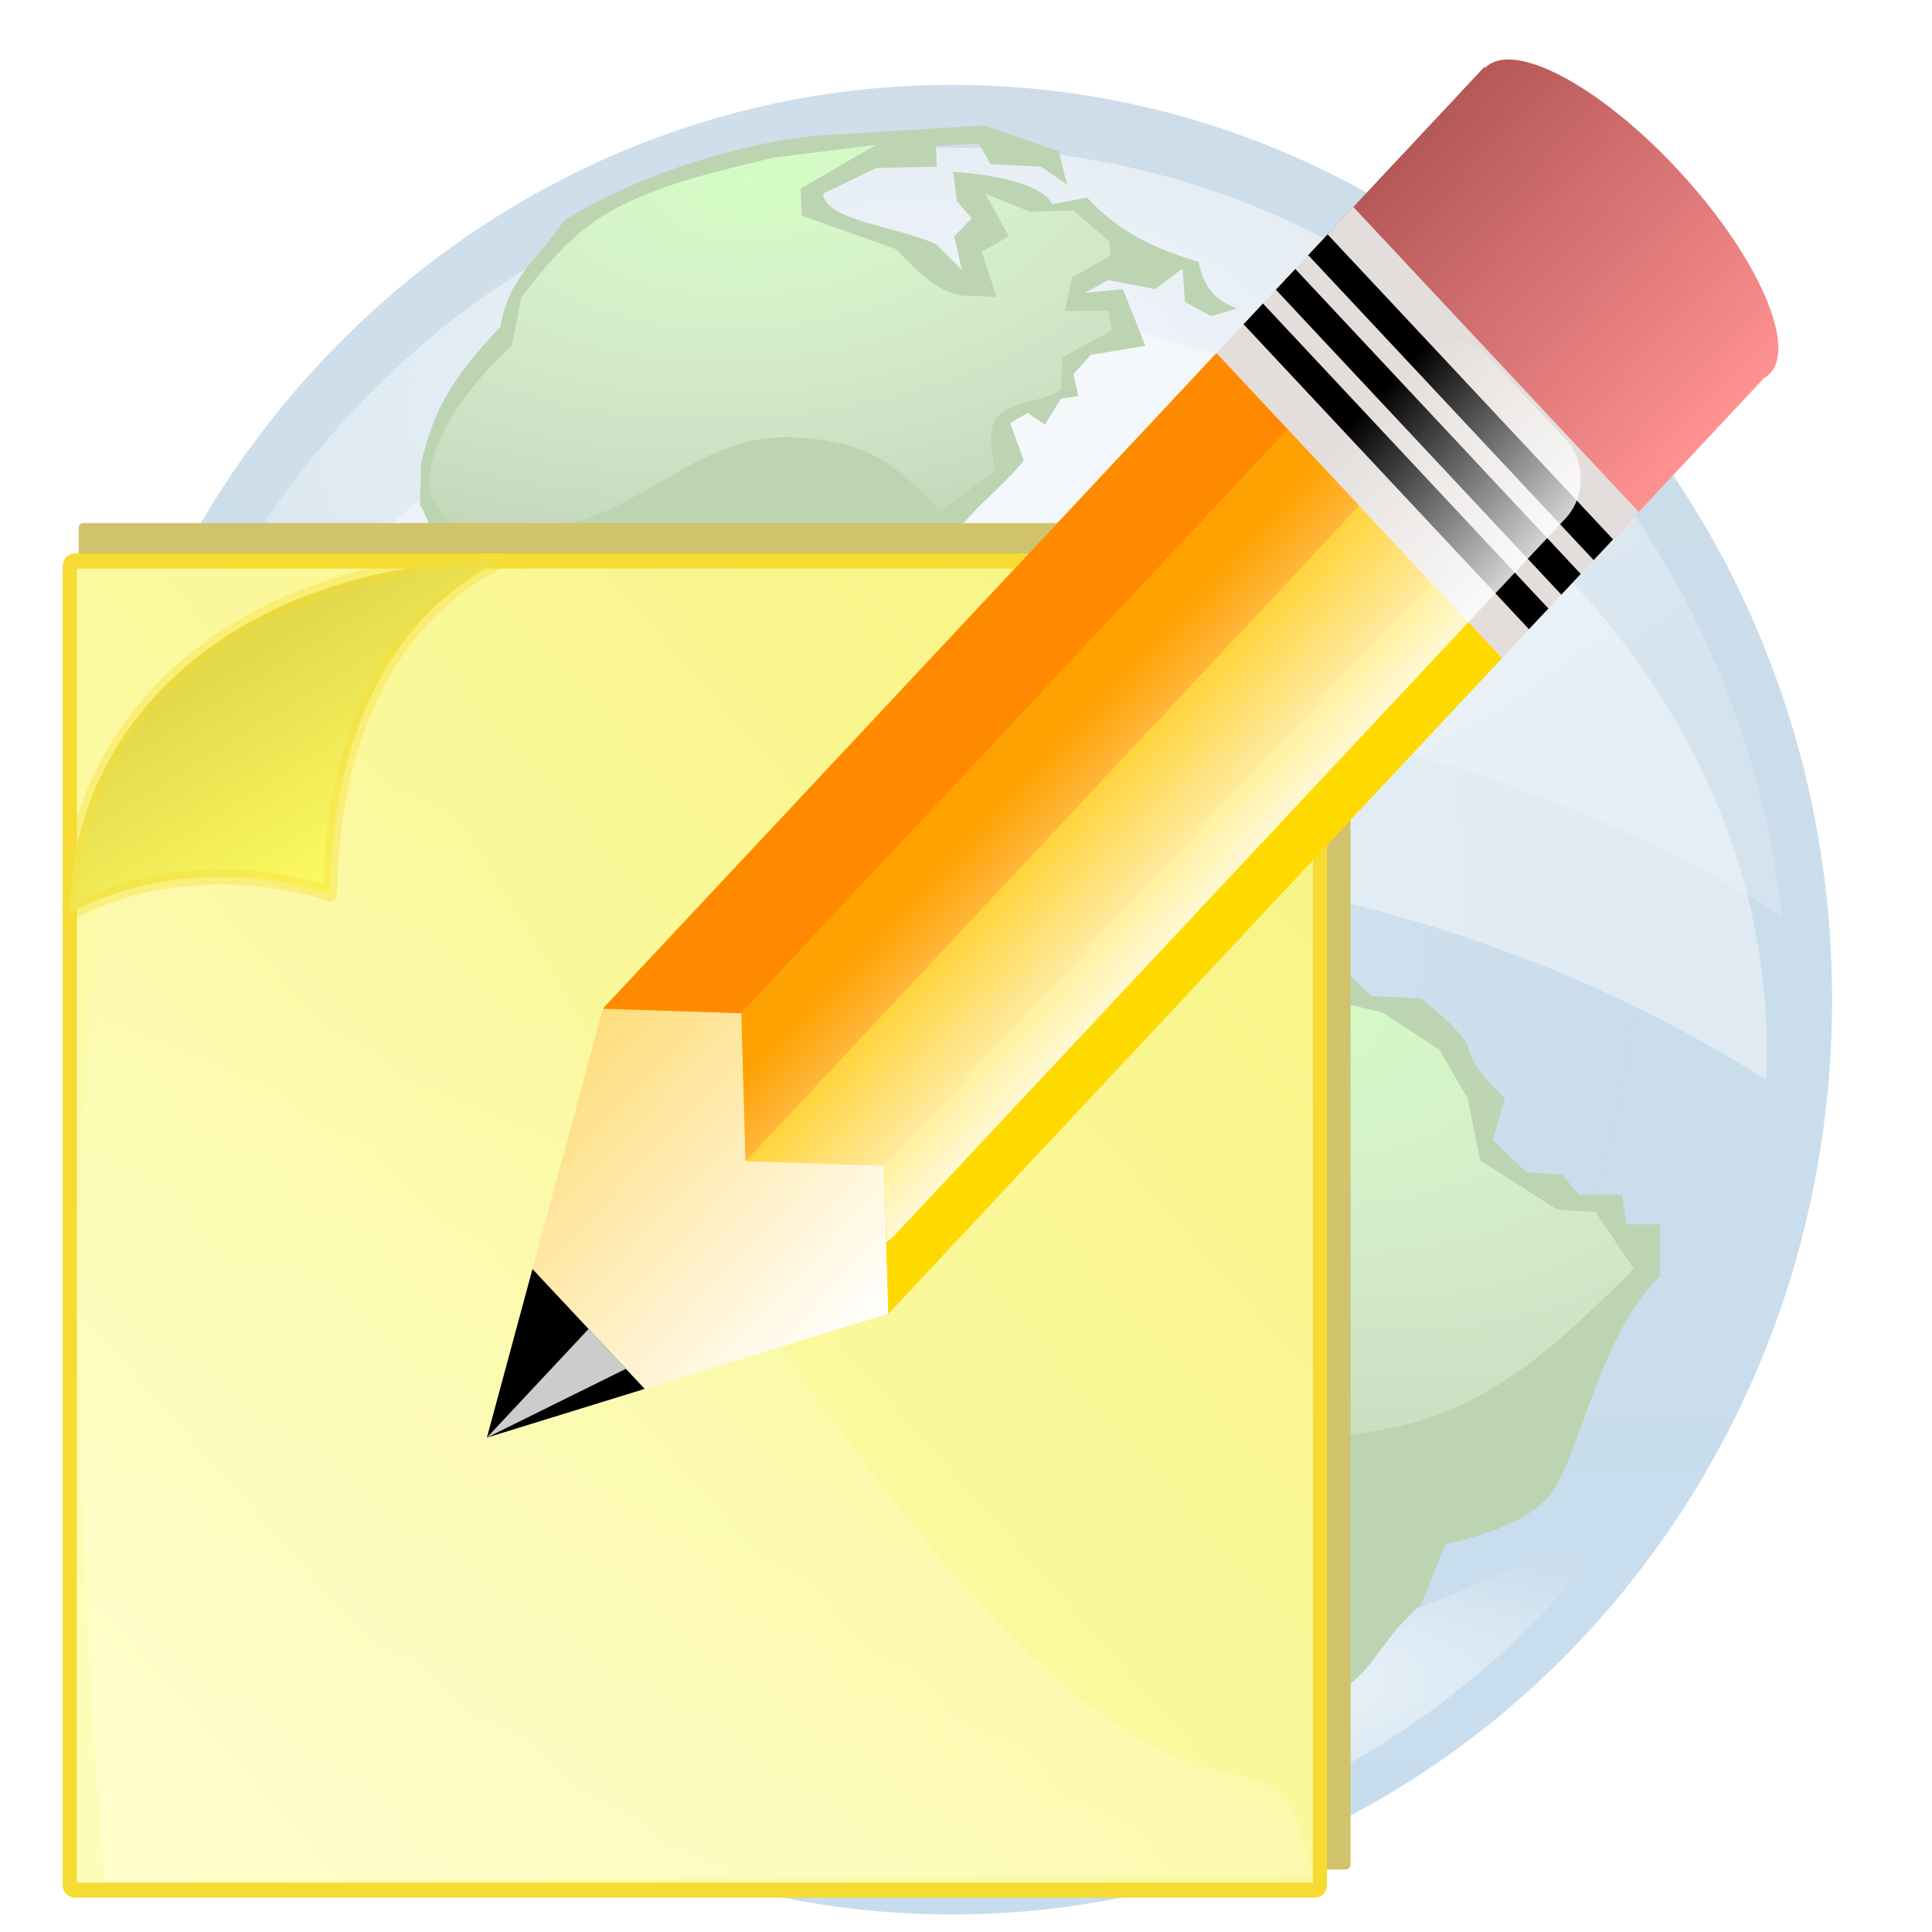 <?xml version="1.0" encoding="UTF-8" standalone="no"?>
<!-- Created with Inkscape (http://www.inkscape.org/) -->

<svg
   xmlns:dc="http://purl.org/dc/elements/1.1/"
   xmlns:cc="http://creativecommons.org/ns#"
   xmlns:rdf="http://www.w3.org/1999/02/22-rdf-syntax-ns#"
   xmlns:svg="http://www.w3.org/2000/svg"
   xmlns="http://www.w3.org/2000/svg"
   xmlns:xlink="http://www.w3.org/1999/xlink"
   xmlns:sodipodi="http://sodipodi.sourceforge.net/DTD/sodipodi-0.dtd"
   xmlns:inkscape="http://www.inkscape.org/namespaces/inkscape"
   width="448.216"
   height="448.216"
   id="svg2"
   sodipodi:version="0.32"
   inkscape:version="0.47 r22583"
   sodipodi:docname="freedo_Glossy_Globe.svg"
   inkscape:output_extension="org.inkscape.output.svg.inkscape"
   version="1.0"
   sodipodi:modified="true">
  <defs
     id="defs4">
    <inkscape:perspective
       sodipodi:type="inkscape:persp3d"
       inkscape:vp_x="0 : 224.10817 : 1"
       inkscape:vp_y="0 : 1000 : 0"
       inkscape:vp_z="448.21634 : 224.10817 : 1"
       inkscape:persp3d-origin="224.10817 : 149.40545 : 1"
       id="perspective3233" />
    <linearGradient
       inkscape:collect="always"
       id="linearGradient14176">
      <stop
         style="stop-color: rgb(255, 255, 255); stop-opacity: 1;"
         offset="0"
         id="stop14178" />
      <stop
         style="stop-color: rgb(255, 255, 255); stop-opacity: 0;"
         offset="1"
         id="stop14180" />
    </linearGradient>
    <linearGradient
       id="linearGradient11163">
      <stop
         id="stop11165"
         offset="0"
         style="stop-color: rgb(131, 193, 239); stop-opacity: 1;" />
      <stop
         id="stop11167"
         offset="1"
         style="stop-color: rgb(114, 158, 192); stop-opacity: 0;" />
    </linearGradient>
    <linearGradient
       id="linearGradient10084">
      <stop
         id="stop10086"
         offset="0"
         style="stop-color: rgb(226, 235, 243); stop-opacity: 0.861;" />
      <stop
         id="stop10088"
         offset="1"
         style="stop-color: rgb(226, 235, 243); stop-opacity: 0.227;" />
    </linearGradient>
    <linearGradient
       id="linearGradient7124">
      <stop
         style="stop-color: rgb(105, 249, 49); stop-opacity: 1;"
         offset="0"
         id="stop7126" />
      <stop
         style="stop-color: rgb(241, 254, 228); stop-opacity: 0.043;"
         offset="1"
         id="stop7128" />
    </linearGradient>
    <linearGradient
       id="linearGradient4198">
      <stop
         style="stop-color: rgb(88, 140, 181); stop-opacity: 1;"
         offset="0"
         id="stop4200" />
      <stop
         style="stop-color: rgb(67, 140, 196); stop-opacity: 1;"
         offset="1"
         id="stop4202" />
    </linearGradient>
    <linearGradient
       inkscape:collect="always"
       xlink:href="#linearGradient4198"
       id="linearGradient4204"
       x1="345.295"
       y1="216.604"
       x2="345.295"
       y2="659.36"
       gradientUnits="userSpaceOnUse" />
    <radialGradient
       inkscape:collect="always"
       xlink:href="#linearGradient7124"
       id="radialGradient9072"
       cx="305.895"
       cy="218.304"
       fx="305.895"
       fy="218.304"
       r="86.902"
       gradientTransform="matrix(0.101, 1.09, -2.056, 0.19, 721.022, -132.841)"
       gradientUnits="userSpaceOnUse" />
    <radialGradient
       inkscape:collect="always"
       xlink:href="#linearGradient7124"
       id="radialGradient10051"
       cx="415.861"
       cy="428.09"
       fx="415.861"
       fy="428.09"
       r="82.42"
       gradientTransform="matrix(-0.362, 1.553, -2.586, -0.603, 1686.78, 53.041)"
       gradientUnits="userSpaceOnUse" />
    <radialGradient
       inkscape:collect="always"
       xlink:href="#linearGradient10084"
       id="radialGradient10082"
       cx="359.442"
       cy="404.745"
       fx="359.442"
       fy="404.745"
       r="211.312"
       gradientTransform="matrix(1.156, -6.11415e-05, 0, 0.577, -57.463, 53.393)"
       gradientUnits="userSpaceOnUse" />
    <radialGradient
       inkscape:collect="always"
       xlink:href="#linearGradient11163"
       id="radialGradient11161"
       cx="303.893"
       cy="416.937"
       fx="303.893"
       fy="416.937"
       r="224.108"
       gradientUnits="userSpaceOnUse"
       gradientTransform="matrix(0.934, 0, 0, 1, 22.813, -2.80105e-07)" />
    <filter
       inkscape:collect="always"
       x="-0.051"
       width="1.102"
       y="-0.195"
       height="1.391"
       id="filter14172">
      <feGaussianBlur
         inkscape:collect="always"
         stdDeviation="8.9"
         id="feGaussianBlur14174" />
    </filter>
    <radialGradient
       inkscape:collect="always"
       xlink:href="#linearGradient14176"
       id="radialGradient14184"
       cx="351.844"
       cy="610.375"
       fx="351.844"
       fy="610.375"
       r="174.5"
       gradientTransform="matrix(1.259, 0, 0, 0.245, -90.989, 461.03)"
       gradientUnits="userSpaceOnUse" />
    <filter
       inkscape:collect="always"
       x="-0.069"
       width="1.137"
       y="-0.154"
       height="1.308"
       id="filter15171">
      <feGaussianBlur
         inkscape:collect="always"
         stdDeviation="14.527"
         id="feGaussianBlur15173" />
    </filter>
    <linearGradient
       inkscape:collect="always"
       xlink:href="#linearGradient4198"
       id="linearGradient3431"
       gradientUnits="userSpaceOnUse"
       x1="345.295"
       y1="216.604"
       x2="345.295"
       y2="659.36" />
    <radialGradient
       inkscape:collect="always"
       xlink:href="#linearGradient11163"
       id="radialGradient3433"
       gradientUnits="userSpaceOnUse"
       gradientTransform="matrix(0.934,0,0,1,22.813,-2.8010497e-7)"
       cx="303.893"
       cy="416.937"
       fx="303.893"
       fy="416.937"
       r="224.108" />
    <radialGradient
       inkscape:collect="always"
       xlink:href="#linearGradient10084"
       id="radialGradient3435"
       gradientUnits="userSpaceOnUse"
       gradientTransform="matrix(1.156,-6.11415e-5,0,0.577,-57.463,53.393)"
       cx="359.442"
       cy="404.745"
       fx="359.442"
       fy="404.745"
       r="211.312" />
    <radialGradient
       inkscape:collect="always"
       xlink:href="#linearGradient14176"
       id="radialGradient3437"
       gradientUnits="userSpaceOnUse"
       gradientTransform="matrix(1.259,0,0,0.245,-90.989,461.03)"
       cx="351.844"
       cy="610.375"
       fx="351.844"
       fy="610.375"
       r="174.5" />
    <radialGradient
       inkscape:collect="always"
       xlink:href="#linearGradient7124"
       id="radialGradient3439"
       gradientUnits="userSpaceOnUse"
       gradientTransform="matrix(0.101,1.09,-2.056,0.19,721.022,-132.841)"
       cx="305.895"
       cy="218.304"
       fx="305.895"
       fy="218.304"
       r="86.902" />
    <radialGradient
       inkscape:collect="always"
       xlink:href="#linearGradient7124"
       id="radialGradient3441"
       gradientUnits="userSpaceOnUse"
       gradientTransform="matrix(-0.362,1.553,-2.586,-0.603,1686.78,53.041)"
       cx="415.861"
       cy="428.09"
       fx="415.861"
       fy="428.09"
       r="82.42" />
    <inkscape:perspective
       id="perspective3474"
       inkscape:persp3d-origin="0.5 : 0.33333333 : 1"
       inkscape:vp_z="1 : 0.5 : 1"
       inkscape:vp_y="0 : 1000 : 0"
       inkscape:vp_x="0 : 0.5 : 1"
       sodipodi:type="inkscape:persp3d" />
    <linearGradient
       inkscape:collect="always"
       xlink:href="#linearGradient3259"
       id="linearGradient9777"
       gradientUnits="userSpaceOnUse"
       gradientTransform="matrix(0.234,0,0,0.245,0.429,-93.923)"
       x1="41.689"
       y1="340.627"
       x2="463.215"
       y2="-130.789" />
    <linearGradient
       id="linearGradient3259">
      <stop
         style="stop-color: rgb(254, 253, 183); stop-opacity: 1;"
         offset="0"
         id="stop3261" />
      <stop
         id="stop3267"
         offset="1"
         style="stop-color: rgb(245, 240, 108); stop-opacity: 1;" />
    </linearGradient>
    <linearGradient
       inkscape:collect="always"
       xlink:href="#linearGradient1501"
       id="linearGradient9779"
       gradientUnits="userSpaceOnUse"
       gradientTransform="matrix(0,0.146,-0.182,0,120.349,-39.192)"
       x1="351.575"
       y1="584.519"
       x2="743.106"
       y2="393.273" />
    <linearGradient
       id="linearGradient1501">
      <stop
         style="stop-color: rgb(255, 255, 255); stop-opacity: 1;"
         offset="0"
         id="stop1502" />
      <stop
         style="stop-color: rgb(255, 255, 255); stop-opacity: 0;"
         offset="1"
         id="stop1504" />
    </linearGradient>
    <linearGradient
       inkscape:collect="always"
       xlink:href="#linearGradient4153"
       id="linearGradient9781"
       gradientUnits="userSpaceOnUse"
       gradientTransform="matrix(0.234,0,0,0.245,-30.007,-133.882)"
       x1="223.702"
       y1="823.608"
       x2="190.954"
       y2="882.59" />
    <linearGradient
       id="linearGradient4153">
      <stop
         id="stop4155"
         offset="0"
         style="stop-color: rgb(253, 251, 99); stop-opacity: 1;" />
      <stop
         style="stop-color: rgb(226, 217, 74); stop-opacity: 1;"
         offset="1"
         id="stop4157" />
    </linearGradient>
    <linearGradient
       inkscape:collect="always"
       xlink:href="#linearGradient4254"
       id="linearGradient7819"
       gradientUnits="userSpaceOnUse"
       gradientTransform="matrix(2.345,2.343,-2.345,2.343,888.991,-800.77)"
       x1="148.703"
       y1="318.687"
       x2="185.484"
       y2="318.687" />
    <linearGradient
       id="linearGradient4254">
      <stop
         style="stop-color: rgb(255, 145, 145); stop-opacity: 1;"
         offset="0"
         id="stop4256" />
      <stop
         style="stop-color: rgb(181, 88, 88); stop-opacity: 1;"
         offset="1"
         id="stop4258" />
    </linearGradient>
    <linearGradient
       inkscape:collect="always"
       xlink:href="#linearGradient3707"
       id="linearGradient7812"
       gradientUnits="userSpaceOnUse"
       gradientTransform="matrix(2.528,2.526,-2.528,2.526,565.911,-1456.14)"
       x1="331.717"
       y1="437.795"
       x2="365.748"
       y2="437.795" />
    <linearGradient
       id="linearGradient3707">
      <stop
         style="stop-color: rgb(255, 255, 255); stop-opacity: 1;"
         offset="0"
         id="stop3687" />
      <stop
         style="stop-color: rgb(255, 221, 124); stop-opacity: 1;"
         offset="1"
         id="stop3711" />
    </linearGradient>
    <linearGradient
       inkscape:collect="always"
       xlink:href="#linearGradient3706"
       id="linearGradient7803"
       gradientUnits="userSpaceOnUse"
       gradientTransform="matrix(2.528,2.526,-2.528,2.526,565.911,-1456.14)"
       x1="335.719"
       y1="414.359"
       x2="353.75"
       y2="414.359" />
    <linearGradient
       id="linearGradient3706">
      <stop
         style="stop-color: rgb(255, 255, 255); stop-opacity: 0.827;"
         offset="0"
         id="stop3708" />
      <stop
         style="stop-color: rgb(255, 255, 255); stop-opacity: 0;"
         offset="1"
         id="stop3710" />
    </linearGradient>
    <inkscape:perspective
       id="perspective3643"
       inkscape:persp3d-origin="0.5 : 0.33333333 : 1"
       inkscape:vp_z="1 : 0.5 : 1"
       inkscape:vp_y="0 : 1000 : 0"
       inkscape:vp_x="0 : 0.5 : 1"
       sodipodi:type="inkscape:persp3d" />
    <linearGradient
       inkscape:collect="always"
       xlink:href="#linearGradient3259-4"
       id="linearGradient3623-3"
       gradientUnits="userSpaceOnUse"
       gradientTransform="matrix(0.234,0,0,0.245,0.429,-93.923)"
       x1="41.689"
       y1="340.627"
       x2="463.215"
       y2="-130.789" />
    <linearGradient
       id="linearGradient3259-4">
      <stop
         style="stop-color: rgb(254, 253, 183); stop-opacity: 1;"
         offset="0"
         id="stop3261-2" />
      <stop
         id="stop3267-2"
         offset="1"
         style="stop-color: rgb(245, 240, 108); stop-opacity: 1;" />
    </linearGradient>
    <linearGradient
       inkscape:collect="always"
       xlink:href="#linearGradient1501-5"
       id="linearGradient3625-4"
       gradientUnits="userSpaceOnUse"
       gradientTransform="matrix(0,0.146,-0.182,0,120.349,-39.192)"
       x1="351.575"
       y1="584.519"
       x2="743.106"
       y2="393.273" />
    <linearGradient
       id="linearGradient1501-5">
      <stop
         style="stop-color: rgb(255, 255, 255); stop-opacity: 1;"
         offset="0"
         id="stop1502-1" />
      <stop
         style="stop-color: rgb(255, 255, 255); stop-opacity: 0;"
         offset="1"
         id="stop1504-7" />
    </linearGradient>
    <linearGradient
       inkscape:collect="always"
       xlink:href="#linearGradient4153-7"
       id="linearGradient3627-5"
       gradientUnits="userSpaceOnUse"
       gradientTransform="matrix(0.234,0,0,0.245,-30.007,-133.882)"
       x1="223.702"
       y1="823.608"
       x2="190.954"
       y2="882.59" />
    <linearGradient
       id="linearGradient4153-7">
      <stop
         id="stop4155-1"
         offset="0"
         style="stop-color: rgb(253, 251, 99); stop-opacity: 1;" />
      <stop
         style="stop-color: rgb(226, 217, 74); stop-opacity: 1;"
         offset="1"
         id="stop4157-6" />
    </linearGradient>
    <linearGradient
       inkscape:collect="always"
       xlink:href="#linearGradient4254-8"
       id="linearGradient3629-9"
       gradientUnits="userSpaceOnUse"
       gradientTransform="matrix(2.345,2.343,-2.345,2.343,888.991,-800.77)"
       x1="148.703"
       y1="318.687"
       x2="185.484"
       y2="318.687" />
    <linearGradient
       id="linearGradient4254-8">
      <stop
         style="stop-color: rgb(255, 145, 145); stop-opacity: 1;"
         offset="0"
         id="stop4256-1" />
      <stop
         style="stop-color: rgb(181, 88, 88); stop-opacity: 1;"
         offset="1"
         id="stop4258-3" />
    </linearGradient>
    <linearGradient
       inkscape:collect="always"
       xlink:href="#linearGradient3707-3"
       id="linearGradient3631-3"
       gradientUnits="userSpaceOnUse"
       gradientTransform="matrix(2.528,2.526,-2.528,2.526,565.911,-1456.14)"
       x1="331.717"
       y1="437.795"
       x2="365.748"
       y2="437.795" />
    <linearGradient
       id="linearGradient3707-3">
      <stop
         style="stop-color: rgb(255, 255, 255); stop-opacity: 1;"
         offset="0"
         id="stop3687-7" />
      <stop
         style="stop-color: rgb(255, 221, 124); stop-opacity: 1;"
         offset="1"
         id="stop3711-9" />
    </linearGradient>
    <linearGradient
       inkscape:collect="always"
       xlink:href="#linearGradient3706-6"
       id="linearGradient3633-8"
       gradientUnits="userSpaceOnUse"
       gradientTransform="matrix(2.528,2.526,-2.528,2.526,565.911,-1456.14)"
       x1="335.719"
       y1="414.359"
       x2="353.75"
       y2="414.359" />
    <linearGradient
       id="linearGradient3706-6">
      <stop
         style="stop-color: rgb(255, 255, 255); stop-opacity: 0.827;"
         offset="0"
         id="stop3708-7" />
      <stop
         style="stop-color: rgb(255, 255, 255); stop-opacity: 0;"
         offset="1"
         id="stop3710-0" />
    </linearGradient>
  </defs>
  <sodipodi:namedview
     id="base"
     pagecolor="#ffffff"
     bordercolor="#666666"
     borderopacity="1.0"
     inkscape:pageopacity="0.0"
     inkscape:pageshadow="2"
     inkscape:zoom="0.28988428"
     inkscape:cx="1135.019"
     inkscape:cy="-311.47269"
     inkscape:document-units="px"
     inkscape:current-layer="layer2"
     inkscape:window-width="1280"
     inkscape:window-height="951"
     inkscape:window-x="0"
     inkscape:window-y="24"
     showgrid="false"
     inkscape:window-maximized="0" />
  <g
     inkscape:label="Water"
     inkscape:groupmode="layer"
     id="layer1"
     style="display: inline;"
     transform="translate(-127.714, -219.179)">
    <g
       inkscape:groupmode="layer"
       id="layer7"
       inkscape:label="Shape"
       style="display: inline;" />
    <g
       inkscape:groupmode="layer"
       id="layer6"
       inkscape:label="Highlights-Water"
       style="display: inline;" />
  </g>
  <g
     inkscape:groupmode="layer"
     id="layer3"
     inkscape:label="Continents"
     style="display: inline;"
     transform="translate(-127.714, -219.179)">
    <g
       inkscape:groupmode="layer"
       id="layer4"
       inkscape:label="Shapes"
       style="display: inline;" />
    <g
       inkscape:groupmode="layer"
       id="layer5"
       inkscape:label="Highlights"
       style="display:inline;opacity:0.297">
      <g
         id="g3396"
         transform="matrix(0.911,0,0,0.947,28.076,31.309)">
        <path
           transform="translate(11.555,1.824)"
           d="m 564.375,441.462 c 0,123.772 -100.337,224.108 -224.108,224.108 -123.772,0 -224.108,-100.337 -224.108,-224.108 0,-123.772 100.337,-224.108 224.108,-224.108 123.772,0 224.108,100.337 224.108,224.108 z"
           sodipodi:ry="224.10817"
           sodipodi:rx="224.10817"
           sodipodi:cy="441.46219"
           sodipodi:cx="340.26733"
           id="path2241"
           style="color:#000000;fill:url(#linearGradient3431);fill-opacity:1;fill-rule:nonzero;stroke:none;stroke-width:1.5;marker:none;visibility:visible;display:inline;overflow:visible"
           sodipodi:type="arc" />
        <path
           sodipodi:type="arc"
           style="color:#000000;fill:url(#radialGradient3433);fill-opacity:1;fill-rule:nonzero;stroke:none;stroke-width:1.5;marker:none;visibility:visible;display:inline;overflow:visible"
           id="path11159"
           sodipodi:cx="340.26733"
           sodipodi:cy="441.46219"
           sodipodi:rx="224.10817"
           sodipodi:ry="224.10817"
           d="m 564.375,441.462 c 0,123.772 -100.337,224.108 -224.108,224.108 -123.772,0 -224.108,-100.337 -224.108,-224.108 0,-123.772 100.337,-224.108 224.108,-224.108 123.772,0 224.108,100.337 224.108,224.108 z"
           transform="translate(11.555,1.824)" />
        <path
           id="path10070"
           d="m 351.844,234.562 c -109.299,0 -199.27,82.322 -211.344,188.375 55.426,-33.937 129.697,-54.719 211.312,-54.719 81.61,0 155.888,20.786 211.312,54.719 C 551.054,316.884 461.142,234.562 351.844,234.562 z"
           style="color:#000000;fill:url(#radialGradient3435);fill-opacity:1;fill-rule:nonzero;stroke:none;stroke-width:1.5;marker:none;visibility:visible;display:inline;overflow:visible" />
        <path
           sodipodi:nodetypes="ccscc"
           style="color:#000000;fill:#ffffff;fill-opacity:0.403;fill-rule:nonzero;stroke:none;stroke-width:1.5;marker:none;visibility:visible;display:inline;overflow:visible;filter:url(#filter15171)"
           d="m 351.844,274.562 c -109.299,0 -211.735,84.152 -207.344,188.375 55.426,-33.937 125.697,-54.719 207.312,-54.719 81.61,0 151.888,20.786 207.312,54.719 5.004,-103.004 -97.983,-188.375 -207.281,-188.375 z"
           id="path10090" />
        <path
           id="path12141"
           d="m 177.344,564.844 c 38.421,55.056 102.223,91.062 174.5,91.062 72.287,2e-5 136.089,-35.994 174.5,-91.062 -47.253,30.092 -108.075,48.188 -174.5,48.188 -66.415,-10e-6 -127.242,-18.103 -174.5,-48.188 z"
           style="color:#000000;fill:url(#radialGradient3437);fill-opacity:1;fill-rule:nonzero;stroke:none;stroke-width:1.5;marker:none;visibility:visible;display:inline;overflow:visible;filter:url(#filter14172)" />
        <path
           sodipodi:nodetypes="cccccccccccccccccccccccccccccscccccccccsccsccccccccccc"
           id="path5176"
           d="m 370.98,650.974 13.38,-8.514 -6.374,-6.666 17.929,-37.121 c -1.197,-10.768 -0.183,-20.588 3.041,-30.408 l -9.731,-6.082 -16.175,-2.433 -2.362,-12.818 -9.368,-7.544 -0.678,-10.093 -11.555,-10.292 1.848,-10.947 8.853,-2.748 -10.701,-10.631 10.339,-7.906 8.514,-1.824 -7.59,-8.783 11.847,-9.462 c 2.078,-8.553 5.103,-15.843 10.023,-23.765 l -0.292,-12.116 4.21,-0.316 4.573,-9.122 10.07,-1.509 15.204,3.041 -0.316,5.45 15.45,-1.462 19.531,8.175 7.906,7.298 12.771,0.608 c 7.049,5.434 11.709,10.158 12.044,12.294 0.34,2.171 3.436,7.261 9.242,12.032 l -3.041,10.339 8.514,7.906 9.122,0.608 4.257,4.865 10.947,0 1.216,7.298 8.514,0 0,12.771 c -15.851,14.245 -20.675,45.692 -28.607,54.103 -5.908,6.265 -15.524,8.982 -26.128,11.579 l -6.128,14.619 c -9.735,8.471 -10.676,13.345 -17.52,19.099 -2.774,2.332 -6.082,3.333 -10.07,4.526 l -2.164,-7.836 2.433,-3.649 -6.69,3.649 -3.649,7.906 -0.632,6.011 -13.017,8.853 -16.491,2.164 -1.532,6.643 c -10.67,4.409 -12.499,7.871 -12.116,10.386 l -18.853,1.824 z"
           style="fill:#226e00;fill-opacity:1;fill-rule:evenodd;stroke:none;display:inline" />
        <path
           sodipodi:nodetypes="cccccccccccccccccccccccccccccccccccccccccccccccccccccccccccccccccccccccccccccccccc"
           id="path6147"
           d="m 341.679,438.792 c -3.158,-6.947 -13.59,-9.858 -18.947,-15.158 l -1.895,-11.368 c -6.947,0.947 -12.947,1.263 -19.894,-0.947 -0.737,-2.421 -1.474,-4.842 -2.211,-7.263 l -12,-6.947 -7.579,6.631 c -16.842,-1.789 -15.368,-7.684 -34.421,-19.579 l -0.947,-13.263 c -3.474,-8.316 -6,-16.631 -13.263,-24 l 0.316,-9.158 -5.053,-2.842 0,17.684 7.579,10.421 0.316,8.842 c -10.631,-14.421 -13.684,-27.263 -13.895,-42.315 -4.083,-9.981 -3.474,-6.947 -3.474,-6.947 l 0.316,-10.737 c 3.263,-13.052 7.474,-20.421 20.21,-33.473 2,-12.421 10.631,-17.579 16.105,-25.894 12.21,-7.579 37.052,-18 64.104,-20.842 l 42.947,-2.526 18.947,6.316 2.21,8.21 -6.631,-4.421 -12.947,-0.632 -2.842,-5.053 -11.052,0.632 0.316,5.053 -15.473,0.316 -13.579,6.316 c 0.737,6.631 18.526,7.895 28.736,12.316 l 6.631,6.316 -1.895,-8.21 4.421,-4.421 -3.789,-4.105 -0.947,-7.263 c 11.895,0.737 22.842,3.368 25.263,7.895 l 8.842,-1.579 c 8.842,9.053 17.368,12.421 28.421,15.789 1.368,6.631 4.632,9.474 9.789,11.368 l -6.631,1.895 -6.631,-3.474 -0.632,-8.21 -6.947,5.053 -12,-2.21 -6,3.158 9.789,-0.947 5.684,13.895 -13.895,2.21 -4.421,4.737 1.263,5.368 -4.421,0.632 -4.105,6.316 -4.421,-2.842 -4.421,2.526 3.474,9.158 c -6.842,8.316 -20.316,16.631 -23.368,28.736 l 7.263,9.158 -0.632,10.737 -4.737,0.632 -5.368,-7.895 -0.316,-9.474 -15.473,-8.526 c -8.631,0.316 -14.421,1.263 -20.21,5.684 l -13.895,-1.895 -15.158,12 3.789,6 -5.053,12.947 4.737,12.631 7.895,7.895 14.842,-3.158 10.421,-11.368 6,0.316 -0.632,7.895 -5.684,5.053 0,12 18.631,-0.316 c 0.737,5.053 4.632,6.316 6.947,9.474 l -2.526,16.421 5.684,6.631 -1.579,6 z"
           style="fill:#226e00;fill-opacity:1;fill-rule:evenodd;stroke:none;display:inline" />
        <path
           sodipodi:nodetypes="cssccccsccccccccccccccccccccscc"
           id="path7122"
           d="m 348.943,323.53 c -10.316,-10 -17.025,-17.005 -36.947,-18 -19.538,-0.96 -31.421,10.826 -48.315,18 -11.319,4.807 -27.368,8 -36.315,7.263 l -8.21,-10.737 c -2.947,-11.368 9.579,-27.473 20.526,-36.947 l 2.526,-12 c 6.526,-8.21 13.308,-15.868 22.421,-20.842 10.889,-5.944 23.684,-9.158 41.684,-13.263 l 26.21,-3.158 -19.263,10.737 0.316,6.631 24,8.21 c 5.579,5.684 10.526,10.421 16.737,11.368 l 8.842,0.316 -3.789,-11.052 6.947,-3.789 -6,-10.421 11.368,4.421 11.052,-0.316 9.158,7.579 0.316,3.474 -9.789,5.368 -1.895,8.21 11.052,0 0.947,4.737 -12.631,6.631 -0.316,7.895 c -5.789,3.579 -13.019,2.593 -16.421,6.947 -2.632,3.368 -0.842,9.895 -0.316,12.947 l -13.895,9.789 z"
           style="fill:url(#radialGradient3439);fill-opacity:1;fill-rule:evenodd;stroke:none" />
        <path
           sodipodi:nodetypes="cccccccccccccccccccssccc"
           id="path9074"
           d="m 377.047,543.001 0,-15.158 -16.421,-10.105 6.316,-6.316 0.632,-16.737 7.263,0.316 -3.474,-22.421 6.631,-3.158 19.894,-38.21 6.631,3.158 25.263,-3.158 10.105,10.421 21.473,4.737 14.526,9.158 7.263,12 3.158,15.158 19.579,12 9.789,0.632 9.789,13.895 c -14.631,13.789 -30.577,29.587 -52.42,36.631 -12.324,3.974 -26.96,3.786 -38.21,9.789 -10.645,5.681 -18.947,13.684 -27.473,25.263 l -4.421,-16.737 c -9.895,-5.789 -19.789,-11.895 -25.894,-21.158 z"
           style="fill:url(#radialGradient3441);fill-opacity:1;fill-rule:evenodd;stroke:none" />
      </g>
    </g>
    <g
       inkscape:groupmode="layer"
       id="layer2"
       inkscape:label="Calque">
      <g
         transform="matrix(6.642,0,0,-7.09,-1248.148,2593.419)"
         style="display:inline"
         id="g3443">
        <g
           id="g10892">
          <g
             style="display:inline"
             id="g9771"
             transform="matrix(0.516,0,0,0.514,207.084,270.765)"
             inkscape:transform-center-x="2.1772116"
             inkscape:transform-center-y="32.159908">
            <rect
               transform="matrix(0,1,-1,0,0,0)"
               ry="0.329"
               rx="0.312"
               y="-91.543"
               x="5.71"
               height="86.1"
               width="85.715"
               id="rect2284"
               style="fill:#d0c36b;fill-opacity:1;fill-rule:evenodd;stroke:none" />
            <rect
               transform="matrix(0,1,-1,0,0,0)"
               ry="0.323"
               rx="0.308"
               y="-89.469"
               x="4.396"
               height="84.626"
               width="84.609"
               id="rect3269"
               style="fill:url(#linearGradient3623-3);fill-opacity:1;fill-rule:evenodd;stroke:#f6db32;stroke-width:0.958;stroke-linecap:butt;stroke-linejoin:miter;stroke-miterlimit:4;stroke-opacity:1;stroke-dasharray:none;stroke-dashoffset:0;display:inline" />
            <path
               d="M 88.885,5.293 48.051,5.142 7.216,4.992 c 0,0 -12.831,128.57 30.231,57.723 C 80.509,-8.132 85.589,21.824 88.885,5.293 z"
               id="path1500"
               sodipodi:nodetypes="ccczc"
               style="opacity:0.278;fill:url(#linearGradient3625-4);fill-opacity:1;fill-rule:evenodd;stroke-width:1pt;display:inline" />
            <path
               sodipodi:nodetypes="cccc"
               id="path3169"
               d="m 4.863,66.629 c 9.134,4.41 17.988,0.997 17.594,1.198 0.098,0.332 -0.66,15.565 11.559,21.202 C 16.298,88.899 4.863,78.852 4.863,66.629 z"
               style="fill:url(#linearGradient3627-5);fill-opacity:1;fill-rule:evenodd;stroke:#f8df37;stroke-width:0.958;stroke-linecap:butt;stroke-linejoin:miter;stroke-miterlimit:4;stroke-opacity:0.375;stroke-dasharray:none;stroke-dashoffset:0;marker:none;visibility:visible;display:inline;overflow:visible" />
          </g>
          <g
             id="g7826"
             transform="matrix(0,0.116,-0.116,0,300.904,263.548)">
            <path
               id="path4217"
               d="m 567.379,303.439 c -23.742,-23.722 -49.662,-36.328 -57.815,-28.183 -0.553,0.553 -1.037,1.177 -1.401,1.887 l -51.662,51.617 7.798,7.791 30.339,30.313 9.748,9.739 38.137,38.104 53.368,-53.322 c -0.029,-0.096 -0.031,-0.208 -0.061,-0.304 l -0.061,-0.061 c 0.018,-0.02 0.043,-0.041 0.061,-0.061 7.685,-8.4 -4.934,-34.025 -28.451,-57.522 z"
               style="fill:url(#linearGradient3629-9);fill-opacity:1;fill-rule:nonzero;stroke:none;stroke-width:5.164;marker:none;visibility:visible;display:inline;overflow:visible" />
            <path
               id="path4235"
               d="m 470.451,314.821 -48.312,48.269 -5.544,5.539 7.798,7.791 78.224,78.156 53.855,-53.809 -43.011,-42.974 -35.213,-35.182 -7.798,-7.791 z"
               style="fill:#e3dedb;fill-opacity:1;fill-rule:nonzero;stroke:none;stroke-width:5.164;marker:none;visibility:visible;display:inline;overflow:visible" />
            <path
               id="path4143"
               d="m 538.989,418.238 -86.022,-85.948 -3.899,3.896 -1.95,1.948 86.022,85.948 1.95,-1.948 3.899,-3.896 z"
               style="fill:#000000;fill-opacity:1;fill-rule:nonzero;stroke:none;stroke-width:5.164;marker:none;visibility:visible;display:inline;overflow:visible" />
            <path
               id="path4147"
               d="m 548.736,408.499 -86.022,-85.948 -3.899,3.896 -1.95,1.948 86.023,85.948 1.95,-1.948 3.899,-3.896 z"
               style="fill:#000000;fill-opacity:1;fill-rule:nonzero;stroke:none;stroke-width:5.164;marker:none;visibility:visible;display:inline;overflow:visible" />
            <path
               id="path4163"
               d="m 529.241,427.977 -86.022,-85.948 -3.899,3.896 -1.95,1.948 86.023,85.948 1.95,-1.948 3.899,-3.896 z"
               style="fill:#000000;fill-opacity:1;fill-rule:nonzero;stroke:none;stroke-width:5.164;marker:none;visibility:visible;display:inline;overflow:visible" />
            <path
               id="path4106"
               d="M 429.207,356.03 244.307,540.768 209.337,661.655 l 10.966,-3.165 110.026,-31.774 184.9,-184.739 -16.693,-16.678 -5.849,-5.843 -15.596,-15.583 -1.95,-1.948 -5.849,-5.843 -1.95,-1.948 -15.596,-15.582 -5.849,-5.844 -8.895,-8.887 -7.798,-7.791 z"
               style="fill:url(#linearGradient3631-3);fill-opacity:1;fill-rule:nonzero;stroke:none;stroke-width:5.164;marker:none;visibility:visible;display:inline;overflow:visible" />
            <path
               sodipodi:nodetypes="ccccc"
               id="path3990"
               d="m 256.882,647.925 -16.902,-16.887 -16.902,-16.887 -13.742,47.503 47.545,-13.73 z"
               style="fill:#000000;fill-opacity:1;fill-rule:nonzero;stroke:none;stroke-width:5.164;marker:none;visibility:visible;display:inline;overflow:visible" />
            <path
               id="path4089"
               d="m 595.83,361.082 c 0.03,0.097 0.031,0.208 0.061,0.304 l 0.122,-0.122 -0.183,-0.183 z"
               style="fill:#ff9191;fill-opacity:1;fill-rule:nonzero;stroke:none;stroke-width:5.164;marker:none;visibility:visible;display:inline;overflow:visible" />
            <path
               sodipodi:nodetypes="ccccccccccc"
               id="path3424"
               d="m 429.207,356.03 -184.9,184.739 41.728,1.282 1.283,41.692 41.728,1.282 1.283,41.692 184.9,-184.739 -21.506,-21.487 -21.506,-21.487 -21.506,-21.487 -21.506,-21.487 z"
               style="fill:#ffc700;fill-opacity:1;fill-rule:nonzero;stroke:none;stroke-width:5.164;marker:none;visibility:visible;display:inline;overflow:visible" />
            <path
               sodipodi:nodetypes="ccccc"
               id="path3426"
               d="M 429.207,356.03 244.307,540.768 286.035,542.05 450.712,377.517 429.207,356.03 z"
               style="fill:#ffda00;fill-opacity:1;fill-rule:nonzero;stroke:none;stroke-width:5.164;marker:none;visibility:visible;display:inline;overflow:visible" />
            <path
               sodipodi:nodetypes="ccccc"
               id="path3428"
               d="M 329.046,585.024 330.329,626.716 515.229,441.977 493.723,420.49 329.046,585.024 z"
               style="fill:#ff8a00;fill-opacity:1;fill-rule:nonzero;stroke:none;stroke-width:5.164;marker:none;visibility:visible;display:inline;overflow:visible" />
            <path
               sodipodi:nodetypes="ccccc"
               id="path3430"
               d="m 287.318,583.742 41.728,1.282 164.677,-164.534 -21.506,-21.487 -184.9,184.739 z"
               style="fill:#ffa100;fill-opacity:1;fill-rule:nonzero;stroke:none;stroke-width:5.164;marker:none;visibility:visible;display:inline;overflow:visible" />
            <path
               id="path3680"
               d="m 491.103,336.972 c -1.557,-1.556 -3.371,-2.774 -5.293,-3.552 -1.921,-0.778 -3.961,-1.105 -6.004,-1.105 -2.043,0 -4.082,0.327 -6.004,1.105 -1.921,0.778 -3.735,1.996 -5.293,3.552 l -29.228,29.203 -173.551,173.4 c -0.539,0.539 -0.744,1.234 -1.185,1.815 l 21.487,0.631 1.264,41.673 24.646,0.789 172.919,-172.768 29.228,-29.203 c 1.557,-1.556 2.776,-3.368 3.555,-5.288 0.779,-1.92 1.106,-3.958 1.106,-5.998 -5e-5,-2.041 -0.327,-4.079 -1.106,-5.998 -0.779,-1.92 -1.997,-3.732 -3.555,-5.288 l -22.987,-22.967 z"
               style="fill:url(#linearGradient3633-8);fill-opacity:1;fill-rule:nonzero;stroke:none;stroke-width:5;marker:none;visibility:visible;display:inline;overflow:visible" />
            <path
               sodipodi:nodetypes="cccc"
               id="path4288"
               d="m 239.981,631.038 -11.245,-11.23 -19.398,41.847 30.643,-30.616 z"
               style="opacity:0.8;fill:#ffffff;fill-opacity:1;fill-rule:nonzero;stroke:none;stroke-width:5.164;marker:none;visibility:visible;display:inline;overflow:visible" />
          </g>
        </g>
      </g>
    </g>
  </g>
</svg>
